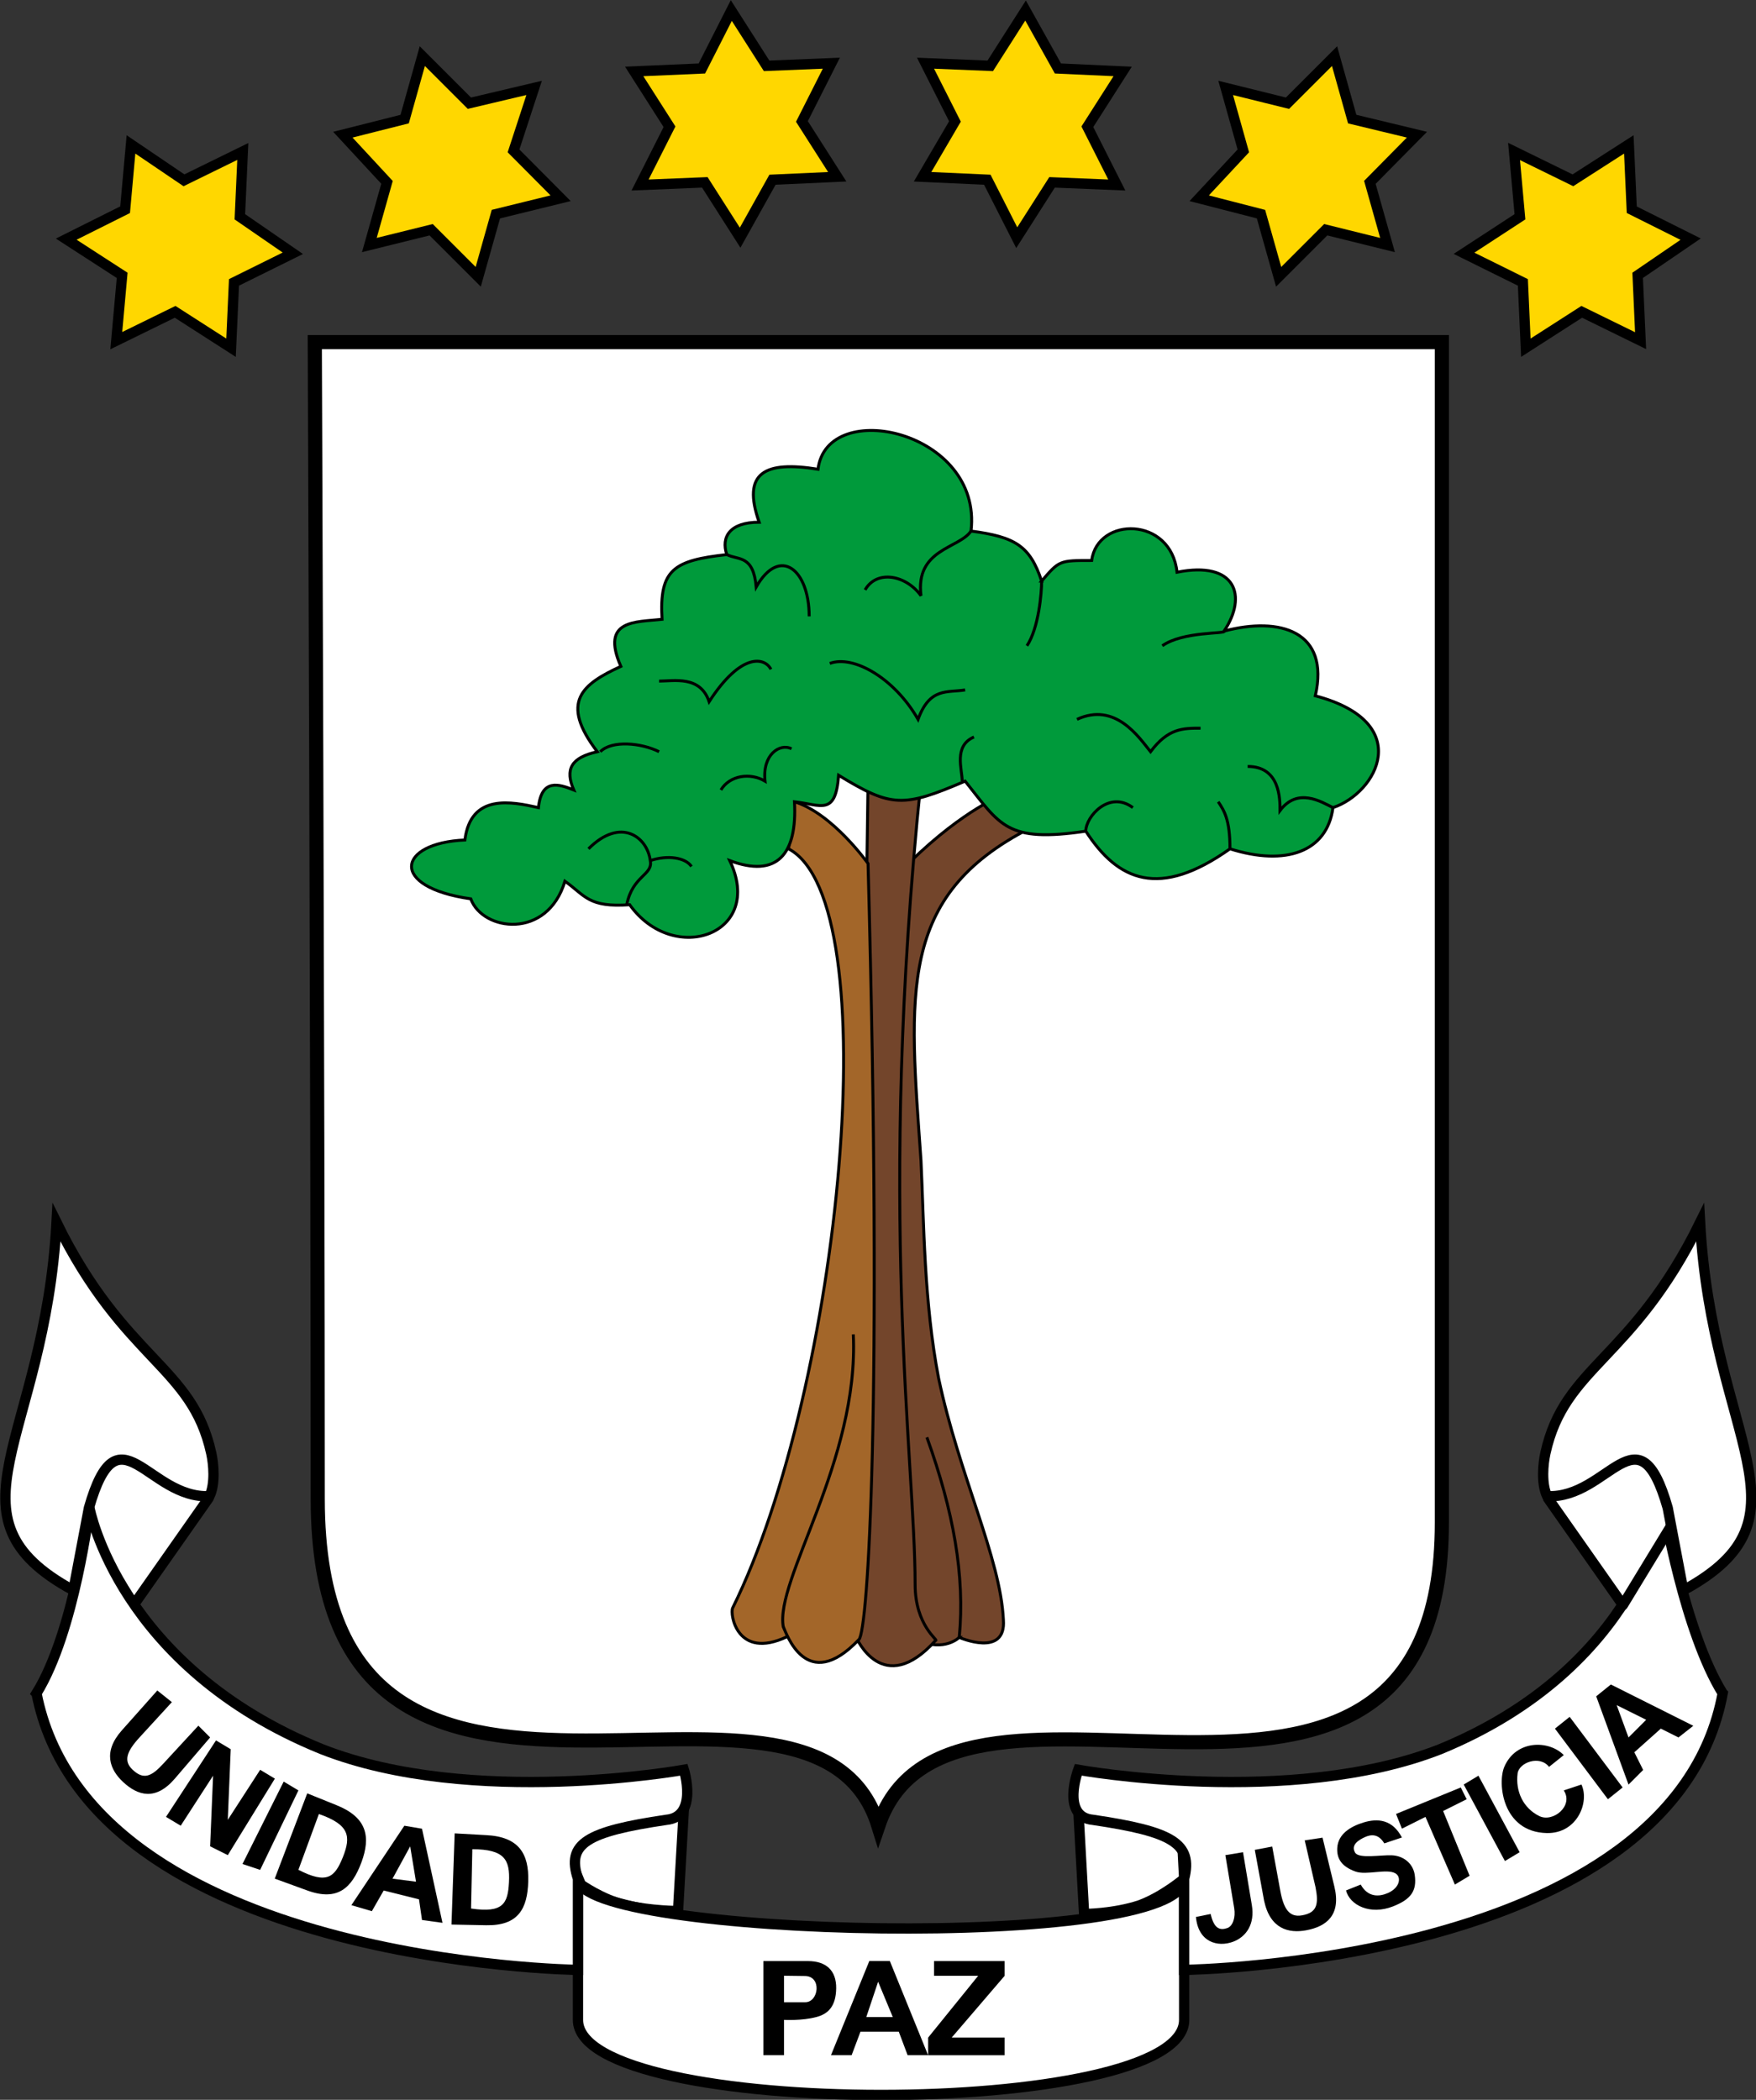 ﻿<svg xmlns="http://www.w3.org/2000/svg" width="1277" height="1527.171" viewBox="0 0 3831 4581.514"><rect x="0" y="0" width="3831" height="4581.514" fill="#333333" stroke="none"/><title>Flag of Equatorial Guinea</title><g stroke="#000" transform="matrix(6.42,0,0,6.42,-9636.565,-5409.01)"><path d="m 1608,958.8 h 383 V 1360 c 0,135 -166.701,29.6 -191.501,103 -22.733,-73.3 -190.499,33 -190.499,-111 0,-140 -1,-393.2 -1,-393.2 z" fill="#fff" stroke-width="4.8"/><path d="m 1827,1399 c 0,0 -5,5 -14,1 -9,-4 -10,-257 -10,-257 20,-22 36,-29 36,-29 0,0 12,10 12,10 -45,23 -41,56 -37,113 1,21 1,48 6,74 7,33 21,61 22,82 1,13 -15,6 -15,6 z" fill="#73452b"/><path d="m 1796,1108 h 18 c -15,145 -2,231 -2,273 0,14 8,19 7,19 -18,20 -27,-1 -27,-1 z" fill="#73452b"/><path d="m 1768.427,1398.786 c -17,8 -19.427,-7.786 -18.427,-9.786 37,-75 53,-240 19,-258 l 2,-16 c 13,4 25,21 25,21 5,185 -0.08,260.706 -3.08,263.706 -18,19 -24.786,-2.481 -25.786,-4.481" fill="#a36629"/><path d="M 1767.214,1395.519 C 1764.214,1379.519 1793,1339 1791,1296" fill="none"/><path d="m 1816,1331 c 9,25 13,47 11,68" fill="none"/><path d="m 1855,1040 c 6,-7 6,-7 17,-7 2,-15 27,-15 29,4 20,-4 24,8 16,20 19,-5 36,0 31,22 34,9 21,33 6,38 -2,15 -16,20 -35,14 -24,17 -38,11 -49,-6 -27,4 -29,-2 -41,-17 -21,9 -25,9 -43,-2 -1,14 -6,10 -15,9 1,18 -6,26 -22,20 12,25 -19,36 -34,15 -14,1 -15,-3 -22,-8 -6,20 -28,17 -32,6 -28,-4 -25,-19 -2,-20 2,-16 16,-13 25,-11 1,-10 7,-8 12,-6 -3,-7 -1,-11 8,-13 -13,-17 -5,-23 8,-29 -7,-16 5,-15 14,-16 -1,-17 4,-20 22,-22 -2,-6 1,-11 11,-11 -6,-17 2,-20.9 20,-18 3,-24.7 56,-13 52,21 15,2 20,5 24,17 z" fill="#009a3b"/><g fill="none"><path d="m 1748,1031 c 4,2 9,0 10,11 8,-14 18,-6 18,10"/><path d="m 1831,1023 c -4,6 -19,6 -17,22 -5,-7 -15,-9 -19,-2"/><path d="m 1855,1040 c 0,4 -1,16 -5,22"/><path d="m 1917,1057 c 1,1 -14,0 -21,5"/><path d="m 1954,1117 c -4,-2 -12,-7 -18,1 0,-4 0,-15 -11,-15"/><path d="m 1919,1131 c 0,-10 -2,-13 -4,-16"/><path d="m 1886,1117 c -8,-6 -16,3 -16,8"/><path d="m 1828,1108 c 0,-4 -3,-12 4,-15"/><path d="m 1714,1150 c 2,-10 9,-10 8,-15 -1,-8 -10,-15 -21,-4"/><path d="m 1722,1135 c 6,-2 12,-1 14,2"/><path d="m 1705,1098 c 4,-4 14,-3 20,0"/><path d="m 1725,1074 c 5,0 14,-2 17,7 11,-17 19,-15 21,-11"/><path d="m 1783,1068 c 8,-3 22,5 30,19 4,-11 10,-9 16,-10"/><path d="m 1867,1087 c 13,-6 21,6 25,11 6,-8 11,-8 17,-8"/><path d="m 1746,1111 c 3,-5 10,-6 15,-3 -1,-9 5,-13 9,-11"/></g><g transform="translate(-1.466)" fill="gold" stroke-width="3.5"><path d="m 1787,902.6 -22,1 -11,19.7 -12,-18.8 -22,0.9 10,-19.8 -12,-18.8 23,-1 10,-19.7 12,18.8 22,-0.9 -10,19.8 z"/><path d="m 1693,909.9 -22,5.4 -6,21.3 -16,-16 -21,5.2 6,-21.3 -15,-16.2 21,-5.3 6,-21.4 16,16 22,-5.2 -7,21.4 z"/><path d="m 1602,928.6 -20,9.9 -1,22.2 -19,-12.2 -20,9.8 2,-22.2 -19,-12.3 20,-10 2,-22.2 18,12.2 20,-9.8 -1,22.2 z"/><path d="m 1816,902.6 22,1 10,19.7 12,-18.8 22,0.9 -10,-19.8 12,-18.8 -22,-1 -11,-19.7 -12,18.8 -22,-0.9 10,19.8 z"/><path d="m 1910,909.9 21,5.4 6,21.3 16,-16 21,5.2 -6,-21.3 16,-16.2 -22,-5.3 -6,-21.4 -16,16 -21,-5.2 6,21.4 z"/><path d="m 2000,928.6 20,9.9 1,22.2 19,-12.2 20,9.8 -1,-22.2 18,-12.3 -20,-10 -1,-22.2 -19,12.2 -20,-9.8 2,22.2 z"/></g><g transform="translate(-0.572)"><g fill="#fff" stroke-width="3.5"><path d="m 1868,1457 2,36 c 0,0 10,0 19,-3 8,-3 15,-9 15,-9 l -1,-19 z"/><path d="m 1734,1457 -2,35 c 0,0 -9,0 -18,-2 -8,-2 -15,-7 -15,-7 l -10,-24 z"/><path d="m 1572.267,1352 -25.267,36 -28,-46 21,-22 z" stroke-width="3.501" stroke-linejoin="round"/><path d="m 1698,1529 c 0,34 206,34 206,0 v -48 c 0,25 -206,20 -206,0 z"/><path d="m 1514,1418 c 18,92 184,94 184,94 0,0 0,-31 0,-31 -4,-12 3,-16 30,-20 11,-1 6,-17 6,-17 0,0 -72,13 -123,-7 -69,-28 -79,-82 -79,-82 0,0 -5,42 -18,63 z"/><path d="m 2087,1418 c -17,92 -183,94 -183,94 0,0 0,-31 0,-31 3,-12 -4,-16 -31,-20 -11,-1 -5,-17 -5,-17 0,0 72,13 123,-7 68,-28 76,-82 76,-82 0,0 7,42 20,63 z"/><path d="m 1526.511,1383 c -46,-25 -9.701,-51 -5.701,-125 23.15,47.06 46.036,48.604 52.572,78.419 0.805,3.672 1.421,10.334 -0.585,14.581 -21,1 -30.987,-31 -40.987,4 z"/><path d="m 2027.826,1352 25.269,36 28,-46 -21,-22 z" stroke-width="3.501" stroke-linejoin="round"/><path d="m 2073.624,1383 c 46,-25 9.699,-51 5.699,-125 -23.15,47.06 -46.036,48.604 -52.572,78.419 -0.805,3.672 -1.421,10.334 0.585,14.581 21,1 30.987,-31 40.987,4 z"/></g><g stroke="none"><path d="m 1555,1417 5,4 -11,12 c -4.403,4.803 -5.467,7.981 -2.409,10.905 3.796,3.63 6.465,2.368 10.409,-1.905 l 12,-13 4,4 -11.989,13.989 c -6.508,7.594 -12.55,5.856 -17.618,1.123 -4.416,-4.124 -6.947,-10.102 -0.454,-17.454 l 12.1,-13.6 z"/><path d="m 1575,1434 5,3 -1,24 11,-17 5,3 -16,26 -6,-3 1,-24 -11,17 -5,-3 z"/><path d="m 1584,1476 14,-28 5,3 -13,27 z"/><path d="m 1606,1452 -11.04,28.98 11.04,4.02 c 10.29,3.75 15.12,-0.78 18.39,-9.48 3.3,-8.85 1.86,-15.36 -8.43,-19.5 z m 3.96,7.02 c 10.35,3.6 10.98,7.53 8.16,14.64 -2.73,6.75 -5.28,9.39 -15.12,4.32 z"/><path d="m 1639,1463 -18,27 6.96,2.04 4.02,-7.02 12,3 1.02,7.02 6.96,0.96 -6.96,-31.98 z m 1.98,7.02 1.98,12 -7.98,-1.02 z"/><path d="m 1656.1,1465.6 -1.084,30.99 11.772,0.231 c 10.941,0.207 14.051,-5.62 14.318,-14.91 0.271,-9.451 -3.208,-15.154 -14.298,-15.716 l -10.708,-0.596 z m 6.003,5.377 c 10.964,0.044 12.838,3.543 12.453,11.195 -0.366,7.273 -1.955,10.588 -12.884,8.969 l 0.43,-20.164 z"/><path d="m 1761,1509 v 31.98 h 7.02 v -12 c 0,0 6,0.36 10.98,-0.96 3.93,-1.02 6.66,-3.54 6.75,-9.75 0.09,-6.09 -3.45,-9.27 -9.57,-9.27 h -15.2 z m 7.02,4.98 7.05,0.09 c 5.88,0 4.77,8.91 0.18,8.91 h -7.23 z"/><path d="m 1797,1509 -13.02,31.98 h 7.02 l 3,-7.98 h 13.02 l 3,7.98 h 6.96 l -13,-32 h -7 z m 3,7.02 4.98,12 h -9 z"/><path d="m 1817,1535 17,-21 h -15 v -5 h 24 v 5 l -18,21 h 18 v 6 h -26 z"/><path d="m 1918,1473 6,-1 3,18 c 1.067,6.401 -1.858,10.764 -6.414,12.445 -5.189,1.914 -11.806,0.164 -12.586,-8.445 l 5,-1 c 1.165,5.152 3.238,5.598 5.637,4.791 1.904,-0.641 2.889,-3.641 2.363,-6.791 z"/><path d="m 1928,1471.2 5.921,-1.123 2.739,14.979 c 1.172,6.41 3.183,9.135 7.351,8.408 5.173,-0.903 5.741,-3.8 4.64,-9.511 l -3.681,-15.98 6.057,-0.914 4.019,16.623 c 2.35,9.722 -2.728,13.578 -9.546,14.851 -5.939,1.109 -12.253,-0.399 -14.322,-9.987 z"/><path d="m 1959,1485 5,-2 c 2.453,4.405 6.28,4.178 9.255,2.863 4.133,-1.827 4.606,-5.44 2.562,-6.663 -2.915,-1.744 -9.869,0.733 -13.615,-0.634 -4.482,-1.635 -6.406,-4.156 -6.177,-8.032 0.276,-4.666 4.381,-7.231 8.846,-8.616 4.996,-1.55 9.926,-1.002 13.129,5.081 l -6,2 c -1.953,-3.287 -4.466,-3.131 -6.696,-2.078 -1.867,0.882 -4.784,2.538 -3.222,5.206 1.277,2.18 8.626,0.764 12.498,0.923 4.003,0.164 7.239,2.836 7.78,6.687 0.755,5.368 -1.234,8.276 -7.441,10.697 -7.666,2.99 -14.582,-0.36 -15.919,-5.435 z"/><path d="m 1986,1460 -8,4 -2,-5 22,-9 2,4 -8,4 9,22 -5,3 z"/><path d="m 1999,1449 5,-3 14,26 -5,3 z"/><path d="m 2033,1451 6,-2 c 2.821,5.932 -1.415,16.715 -11.775,16.493 -15.164,-0.325 -16.805,-17.027 -14.421,-22.536 4.005,-9.252 15.224,-9.075 20.196,-3.957 l -5,4 c -3.17,-4.067 -10.212,-1.504 -10.688,2.237 -0.776,6.105 1.912,11.788 7.371,14.483 4.629,2.285 11.761,-3.46 8.316,-8.72 z"/><path d="m 2030,1430 5,-4 18,24 -5,4 z"/><path d="m 2049,1415 -4.98,4.02 10.98,30 4.98,-4.98 -3,-6 9,-8.04 6,3 5.04,-3.96 z m 1.98,7.02 10.02,4.98 -6,6 z"/></g></g></g></svg>